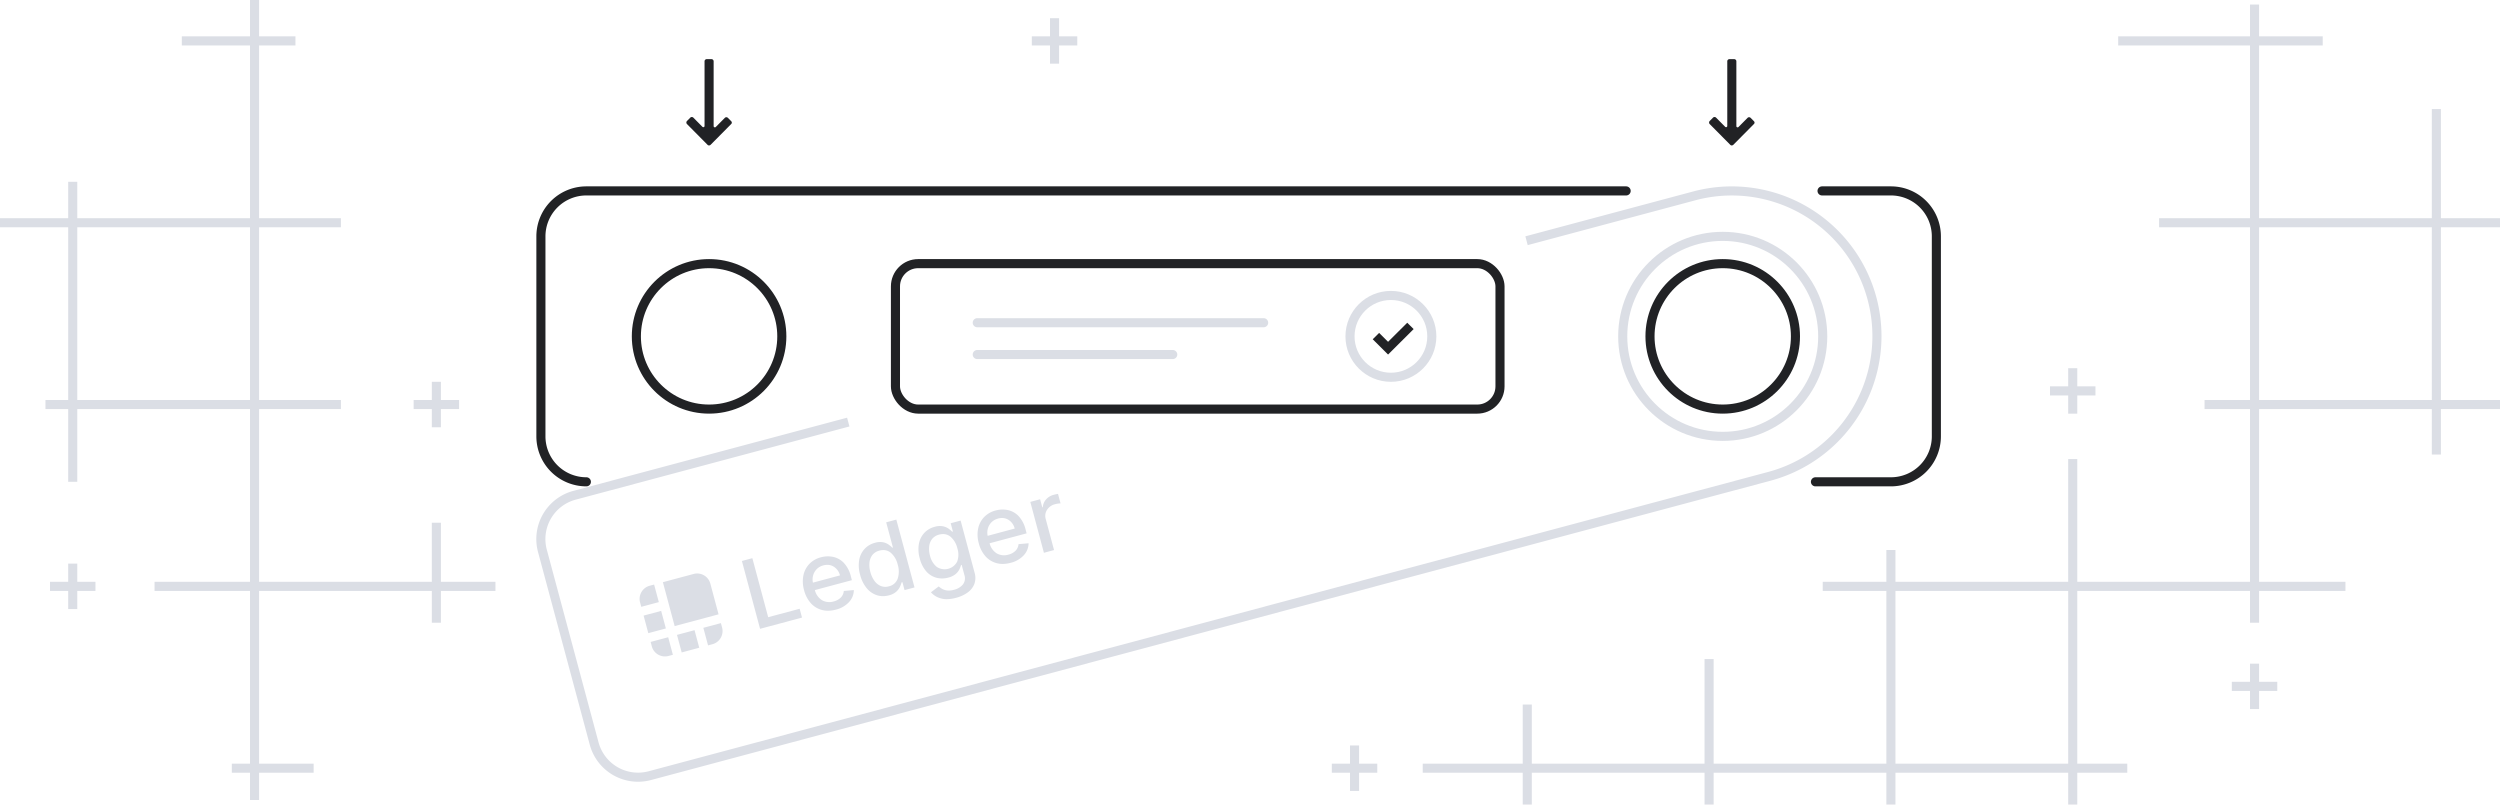 <svg xmlns="http://www.w3.org/2000/svg" width="550" height="177" viewBox="0 0 550 177">
  <defs>
    <style>
      .cls-1 {
        fill: #dbdee5;
      }

      .cls-2, .cls-3, .cls-4, .cls-7 {
        fill: none;
      }

      .cls-2, .cls-3 {
        stroke: #212225;
      }

      .cls-2 {
        stroke-linecap: round;
      }

      .cls-2, .cls-3, .cls-4 {
        stroke-width: 2px;
      }

      .cls-4 {
        stroke: #dbdee5;
      }

      .cls-5 {
        fill: #212225;
      }

      .cls-6 {
        stroke: none;
      }
    </style>
  </defs>
  <g id="Confirm_Your_Transaction" data-name="Confirm Your Transaction" transform="translate(-405 -322)">
    <path id="Прямоугольник_22_копия_11" data-name="Прямоугольник 22 копия 11" class="cls-1" d="M860,499v-7H822v7h-2v-7H782v7h-2v-7H742v7h-2v-7H718v-2h22V477h2v13h38V467h2v23h38V452H806v-2h14v-7h2v7h38V423h2v27h38V412H890v-2h10V372H880v-2h20V332H871v-2h29v-7h2v7h14v2H902v38h38V346h2v24h13v2H942v38h13v2H942v10h-2V412H902v38h19v2H902v7h-2v-7H862v38h11v2H862v7Zm0-9V452H822v38Zm80-80V372H902v38ZM460,498v-6h-4v-2h4V452H439v-2h21V412H422v16h-2V412h-5v-2h5V372H405v-2h15v-8h2v8h38V332H445v-2h15v-8h2v8h8v2h-8v38h18v2H462v38h18v2H462v38h38V437h2v13h12v2H502v7h-2v-7H462v38h12v2H462v6Zm0-88V372H422v38Zm242,86v-4h-4v-2h4v-4h2v4h4v2h-4v4Zm198-18v-4h-4v-2h4v-4h2v4h4v2h-4v4ZM420,456v-4h-4v-2h4v-4h2v4h4v2h-4v4Zm80-40v-4h-4v-2h4v-4h2v4h4v2h-4v4Zm360-3v-4h-4v-2h4v-4h2v4h4v2h-4v4ZM636,336v-4h-4v-2h4v-4h2v4h4v2h-4v4Z"/>
    <g id="ledger">
      <path id="Прямоугольник_скругл._углы_973" data-name="Прямоугольник, скругл. углы 973" class="cls-2" d="M805.851,364H821a10,10,0,0,1,10,10v44a10,10,0,0,1-10,10H804.4M534,428a10,10,0,0,1-10-10V374a10,10,0,0,1,10-10H762.748"/>
      <g id="Эллипс_2050" data-name="Эллипс 2050" class="cls-3" transform="translate(544 379)">
        <circle class="cls-6" cx="17" cy="17" r="17"/>
        <circle class="cls-7" cx="17" cy="17" r="16"/>
      </g>
      <path id="Прямоугольник_скругл._углы_973_копия" data-name="Прямоугольник, скругл. углы 973 копия" class="cls-4" d="M740.839,374.96l36.872-9.858a31.935,31.935,0,0,1,16.564,61.685L547.964,492.642a10,10,0,0,1-12.247-7.056l-11.388-42.408a9.976,9.976,0,0,1,7.071-12.221l60.218-16.1"/>
      <g id="Эллипс_2050_копия_2" data-name="Эллипс 2050 копия 2" class="cls-4" transform="translate(761 373)">
        <circle class="cls-6" cx="23" cy="23" r="23"/>
        <circle class="cls-7" cx="23" cy="23" r="22"/>
      </g>
      <g id="Эллипс_2050_копия" data-name="Эллипс 2050 копия" class="cls-3" transform="translate(767 379)">
        <circle class="cls-6" cx="17" cy="17" r="17"/>
        <circle class="cls-7" cx="17" cy="17" r="16"/>
      </g>
      <path id="Ledger-2" data-name="Ledger" class="cls-1" d="M548.4,464.191l-.259-.966L552,462.191l1.035,3.864-.966.259a3,3,0,0,1-3.674-2.122Zm5.537-2.518,3.864-1.035,1.035,3.863-3.864,1.036Zm5.8-1.553,3.864-1.035.259.966a3,3,0,0,1-2.121,3.675l-.967.258Zm-13.144-2.689,3.864-1.036,1.035,3.865-3.864,1.035Zm21.626-12.016,2.3-.617L574,457.784l6.921-1.855.519,1.939-9.225,2.472Zm-17.383,4.667,6.762-1.812a3,3,0,0,1,3.674,2.121l1.812,6.762-9.659,2.588Zm34.951,6.1a4.961,4.961,0,0,1-2.421-1.5,6.814,6.814,0,0,1-1.471-2.85,6.892,6.892,0,0,1-.153-3.208,5.162,5.162,0,0,1,1.3-2.543,5.369,5.369,0,0,1,2.588-1.482,5.73,5.73,0,0,1,2.608-.094,4.583,4.583,0,0,1,2.369,1.294,6.612,6.612,0,0,1,1.6,3.066l.207.772-8.144,2.182a3.61,3.61,0,0,0,1.6,2.242,3.271,3.271,0,0,0,2.554.253,3.35,3.35,0,0,0,1.541-.842,2.321,2.321,0,0,0,.671-1.461l2.209-.194a3.925,3.925,0,0,1-1.052,2.633,5.774,5.774,0,0,1-2.91,1.67,6.7,6.7,0,0,1-1.737.244,5.14,5.14,0,0,1-1.369-.185Zm.342-9.792a3.076,3.076,0,0,0-1.467.834,3.167,3.167,0,0,0-.776,1.372,3.36,3.36,0,0,0-.042,1.586l5.951-1.595a3.127,3.127,0,0,0-1.36-1.913,2.626,2.626,0,0,0-1.422-.408,3.419,3.419,0,0,0-.894.121Zm-40.312,8.145a3,3,0,0,1,2.121-3.674l.966-.259,1.036,3.864-3.864,1.035Zm66.1-.909a4.3,4.3,0,0,1-2.11-1.325l1.71-1.286a5.107,5.107,0,0,0,.718.517,2.883,2.883,0,0,0,1.089.365,3.936,3.936,0,0,0,1.579-.149,3.612,3.612,0,0,0,1.935-1.159,2.254,2.254,0,0,0,.32-2.116l-.59-2.2-.142.038a5.37,5.37,0,0,1-.361.949,3.254,3.254,0,0,1-.83,1.035,4.073,4.073,0,0,1-1.626.779,4.972,4.972,0,0,1-2.6.03,4.55,4.55,0,0,1-2.213-1.383,6.7,6.7,0,0,1-1.439-2.836,7.166,7.166,0,0,1-.2-3.227,4.811,4.811,0,0,1,1.187-2.416,4.722,4.722,0,0,1,2.286-1.343,3.86,3.86,0,0,1,1.819-.116,3.314,3.314,0,0,1,1.246.529,6.215,6.215,0,0,1,.779.658l.164-.043-.486-1.815,2.185-.585,3.065,11.441a3.966,3.966,0,0,1-.056,2.534,4.191,4.191,0,0,1-1.488,1.863,7.617,7.617,0,0,1-2.509,1.148,8.13,8.13,0,0,1-2.085.307,4.5,4.5,0,0,1-1.364-.2Zm-.312-14.007a2.8,2.8,0,0,0-1.542.956,3.191,3.191,0,0,0-.643,1.641,5.46,5.46,0,0,0,.181,2.033,4.486,4.486,0,0,0,1.484,2.465,3.109,3.109,0,0,0,4.49-1.157,4.437,4.437,0,0,0,.044-2.921,4.772,4.772,0,0,0-1.5-2.553,2.513,2.513,0,0,0-1.633-.586,3.393,3.393,0,0,0-.894.12ZM597.92,452.947a4.843,4.843,0,0,1-2.234-1.537,7.43,7.43,0,0,1-1.453-2.942,7.34,7.34,0,0,1-.209-3.272,4.808,4.808,0,0,1,1.183-2.433,4.7,4.7,0,0,1,2.285-1.347,3.818,3.818,0,0,1,1.812-.114,3.249,3.249,0,0,1,1.229.534,7.264,7.264,0,0,1,.78.658l.134-.036-1.486-5.546,2.23-.6,4,14.924L604,451.82l-.466-1.742-.186.05a6.2,6.2,0,0,1-.36.971,3.383,3.383,0,0,1-.818,1.078,3.808,3.808,0,0,1-1.608.8,5.028,5.028,0,0,1-1.3.178,4.427,4.427,0,0,1-1.355-.21Zm.545-9.807a2.787,2.787,0,0,0-1.541.959,3.207,3.207,0,0,0-.639,1.66,5.694,5.694,0,0,0,.194,2.083,5.811,5.811,0,0,0,.885,1.927,3.278,3.278,0,0,0,1.4,1.145,2.738,2.738,0,0,0,1.806.074,2.636,2.636,0,0,0,1.924-1.691,5.037,5.037,0,0,0,.005-3.067,4.915,4.915,0,0,0-1.521-2.619,2.512,2.512,0,0,0-1.639-.593,3.373,3.373,0,0,0-.887.12Zm25.762,2.743a4.959,4.959,0,0,1-2.421-1.5,6.8,6.8,0,0,1-1.471-2.851,6.893,6.893,0,0,1-.152-3.208,5.162,5.162,0,0,1,1.3-2.543,5.373,5.373,0,0,1,2.588-1.482,5.744,5.744,0,0,1,2.608-.094,4.6,4.6,0,0,1,2.37,1.294,6.623,6.623,0,0,1,1.6,3.066l.207.773-8.143,2.182a3.609,3.609,0,0,0,1.6,2.243,3.272,3.272,0,0,0,2.553.253,3.345,3.345,0,0,0,1.541-.842,2.318,2.318,0,0,0,.671-1.461l2.21-.194a3.924,3.924,0,0,1-1.053,2.633,5.773,5.773,0,0,1-2.91,1.67,6.719,6.719,0,0,1-1.737.243,5.151,5.151,0,0,1-1.374-.184Zm.341-9.792a3.077,3.077,0,0,0-1.467.834,3.155,3.155,0,0,0-.775,1.372,3.367,3.367,0,0,0-.043,1.585l5.952-1.6a3.134,3.134,0,0,0-1.36-1.912,2.626,2.626,0,0,0-1.422-.408,3.414,3.414,0,0,0-.9.122Zm7.1-3.675,2.156-.578.476,1.778.12-.032a2.823,2.823,0,0,1,.725-1.722,3.325,3.325,0,0,1,1.661-1q.216-.058.5-.12c.192-.04.344-.068.457-.083l.558,2.084a4.746,4.746,0,0,0-.5.043,5.039,5.039,0,0,0-.7.138,2.887,2.887,0,0,0-1.771,1.236,2.43,2.43,0,0,0-.291,2.019l1.831,6.835-2.229.6Z"/>
      <g id="Прямоугольник_скругл._углы_974" data-name="Прямоугольник, скругл. углы 974" class="cls-2" transform="translate(601 379)">
        <rect class="cls-6" width="135" height="34" rx="6"/>
        <rect class="cls-7" x="1" y="1" width="133" height="32" rx="5"/>
      </g>
      <path id="Прямоугольник_скругл._углы_975_копия" data-name="Прямоугольник, скругл. углы 975 копия" class="cls-1" d="M620,401a1,1,0,0,1,0-2h43a1,1,0,0,1,0,2Zm0-7a1,1,0,0,1,0-2h63a1,1,0,0,1,0,2Z"/>
      <g id="Эллипс_1_копия_5" data-name="Эллипс 1 копия 5" class="cls-4" transform="translate(701 386)">
        <circle class="cls-6" cx="10" cy="10" r="10"/>
        <circle class="cls-7" cx="10" cy="10" r="9"/>
      </g>
      <path id="check_копия_5" data-name="check  копия 5" class="cls-5" d="M714.594,393l-4.219,4.2-1.969-1.961-1.406,1.4L710.375,400,716,394.4Z"/>
      <path id="Forma_1_копия_3" data-name="Forma 1 копия 3" class="cls-5" d="M785.65,353.849l-4.5-4.541a.492.492,0,0,1,0-.706l.7-.707a.481.481,0,0,1,.7,0l2,2.019a.269.269,0,0,0,.45-.2v-14.2a.475.475,0,0,1,.5-.5h1a.475.475,0,0,1,.5.5v14.245a.275.275,0,0,0,.449.2l2-2.018a.479.479,0,0,1,.7,0l.7.706A.46.46,0,0,1,791,349a.434.434,0,0,1-.15.3l-4.5,4.541A.537.537,0,0,1,786,354a.454.454,0,0,1-.35-.151Zm-225,0-4.5-4.541a.49.49,0,0,1,0-.706l.7-.707a.481.481,0,0,1,.7,0l2,2.019a.269.269,0,0,0,.45-.2v-14.2a.475.475,0,0,1,.5-.5h1a.475.475,0,0,1,.5.5v14.245a.275.275,0,0,0,.449.2l2-2.018a.479.479,0,0,1,.7,0l.7.706A.46.46,0,0,1,566,349a.434.434,0,0,1-.15.3l-4.5,4.541A.538.538,0,0,1,561,354a.453.453,0,0,1-.35-.151Z"/>
    </g>
  </g>
</svg>
